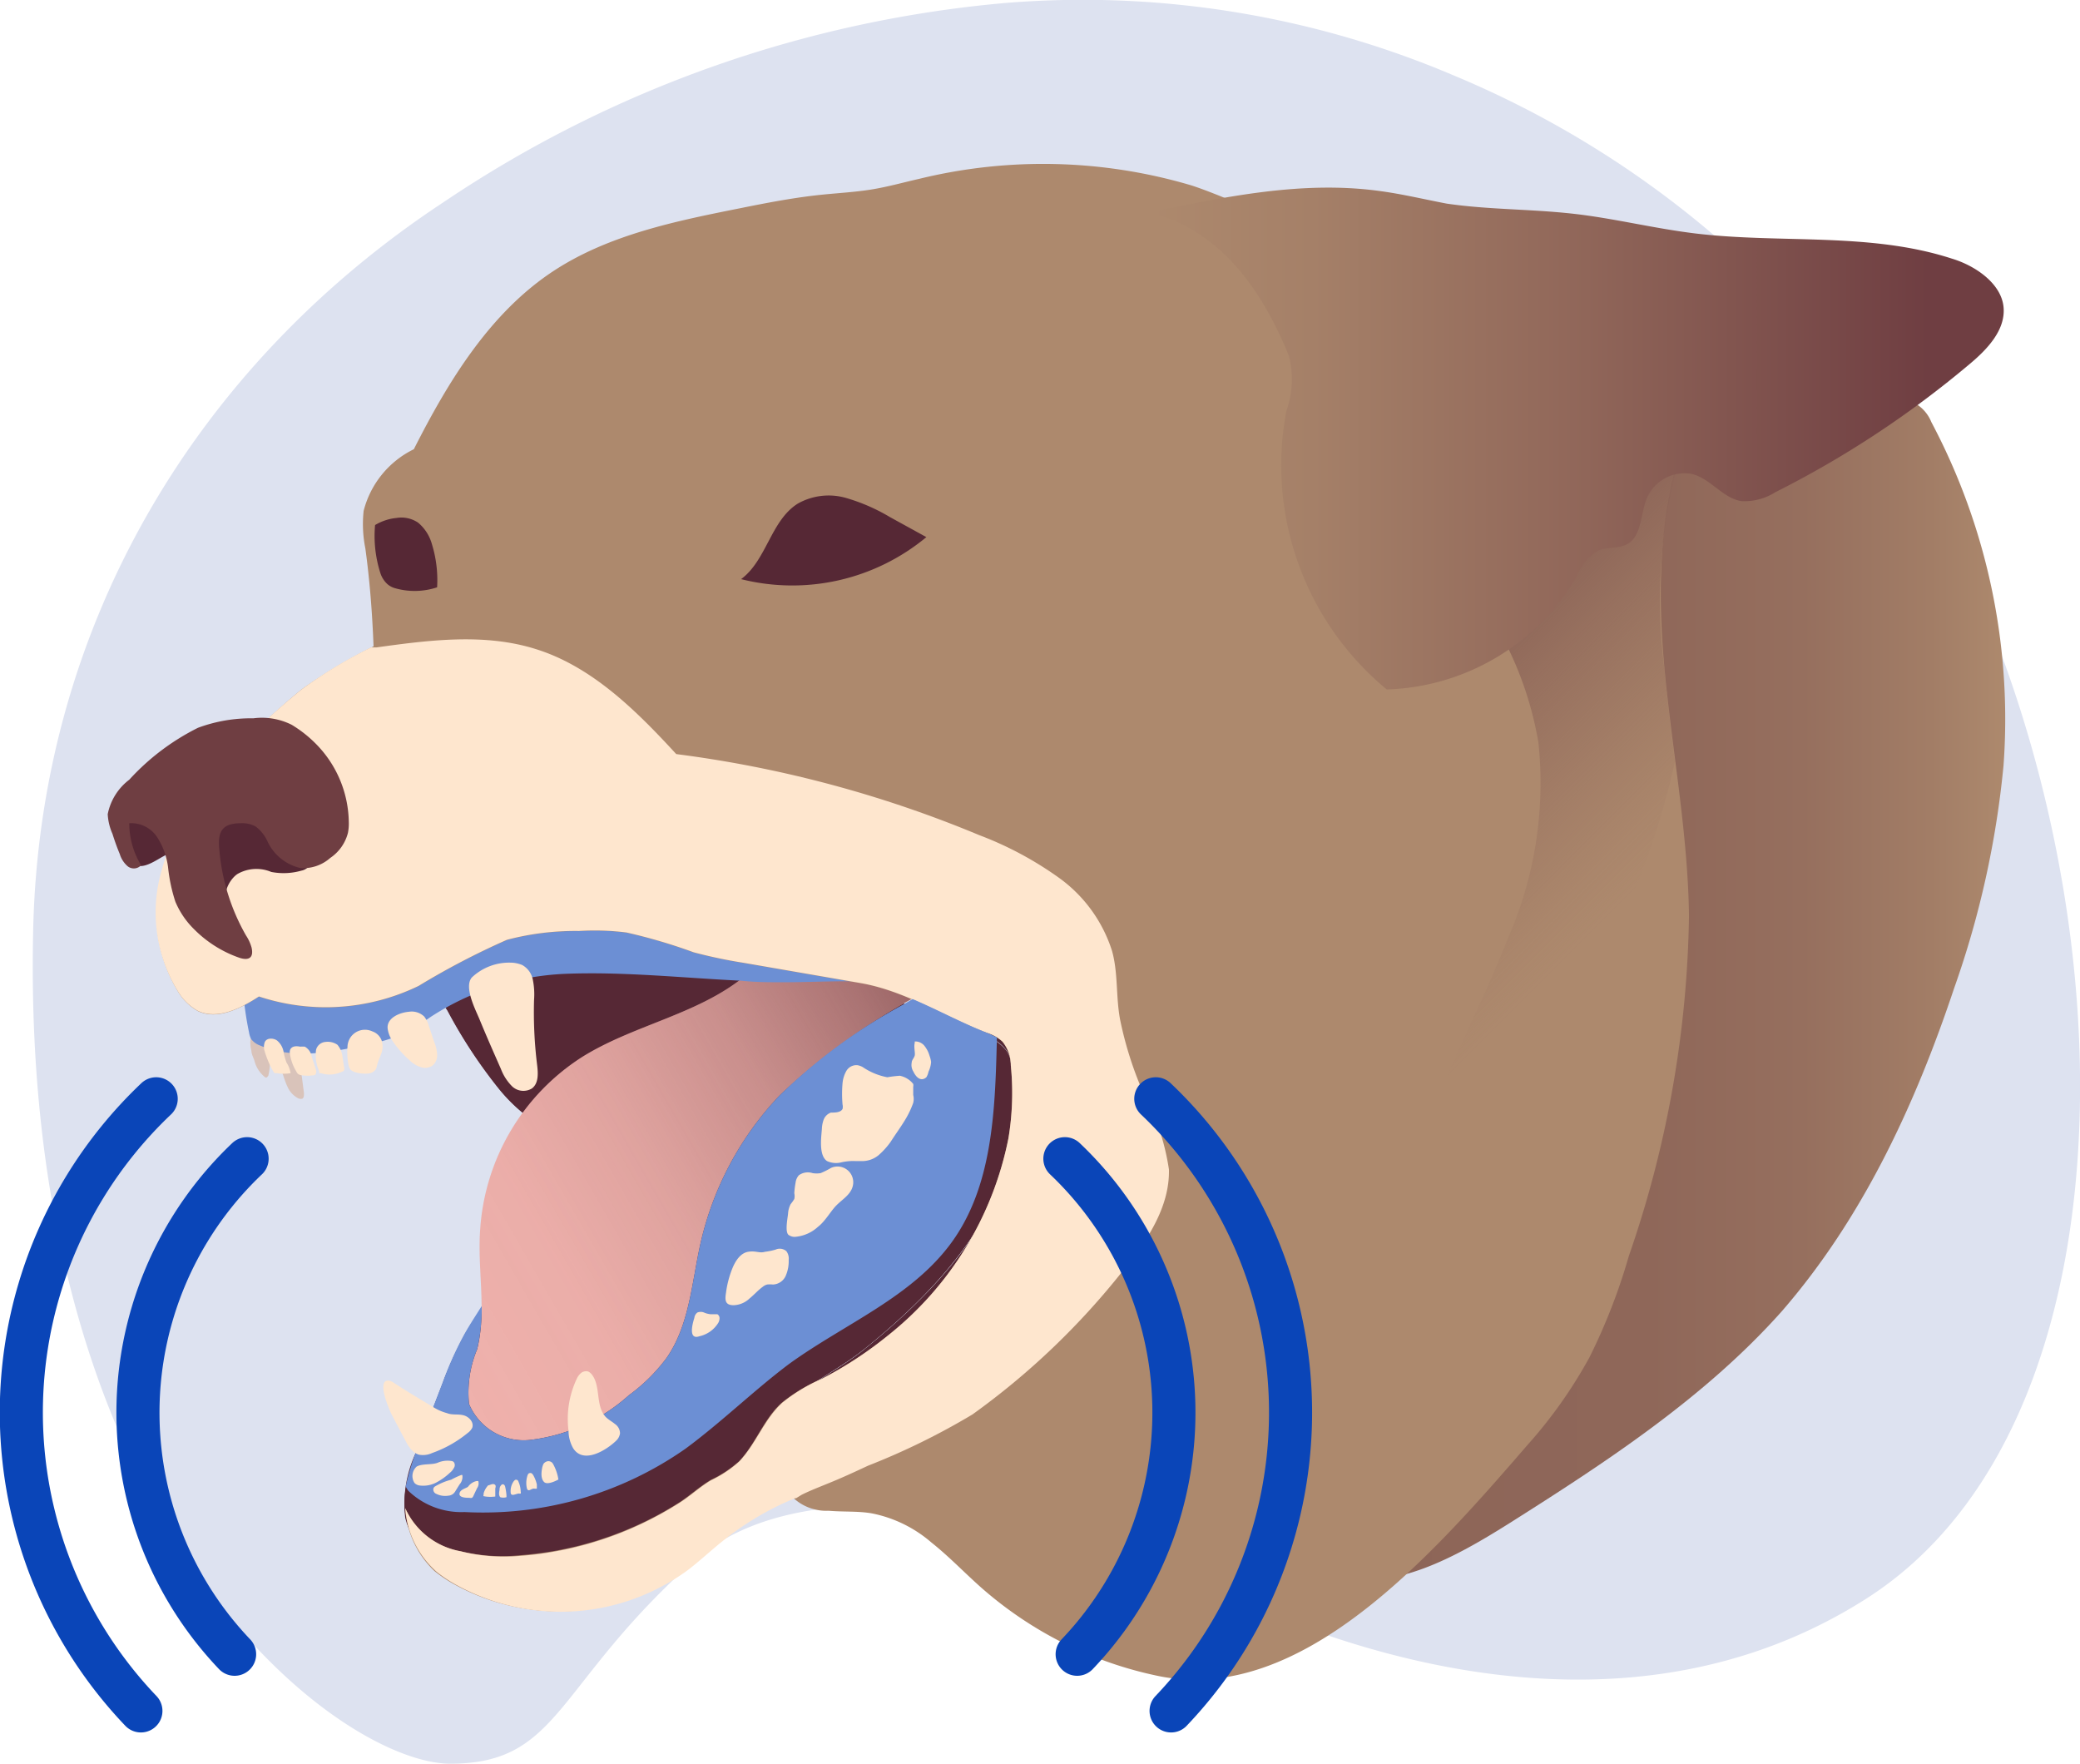 <svg xmlns="http://www.w3.org/2000/svg" xmlns:xlink="http://www.w3.org/1999/xlink" viewBox="0 0 96.55 81.86"><defs><style>.cls-1{fill:#dde2f0;}.cls-2{fill:url(#linear-gradient);}.cls-3{fill:#d9c3ba;}.cls-4{fill:#562835;}.cls-5{fill:#efb1ac;}.cls-6{fill:url(#linear-gradient-2);}.cls-7{fill:#6c8fd4;}.cls-8{fill:#ad896d;}.cls-9{fill:#fee6ce;}.cls-10{fill:#6f3e42;}.cls-11{fill:url(#linear-gradient-3);}.cls-12{fill:url(#linear-gradient-4);}.cls-13{fill:none;stroke:#0a45b8;stroke-linecap:round;stroke-linejoin:round;stroke-width:2px;}</style><linearGradient id="linear-gradient" x1="61.87" y1="45.97" x2="93.04" y2="45.97" gradientUnits="userSpaceOnUse"><stop offset="0.04" stop-color="#8d6558"/><stop offset="0.47" stop-color="#8f6759"/><stop offset="0.7" stop-color="#966f5e"/><stop offset="0.89" stop-color="#a27d66"/><stop offset="1" stop-color="#ad896d"/></linearGradient><linearGradient id="linear-gradient-2" x1="19.72" y1="61.74" x2="44.31" y2="47.55" gradientUnits="userSpaceOnUse"><stop offset="0" stop-color="#6f3e42" stop-opacity="0"/><stop offset="0.24" stop-color="#6f3e42" stop-opacity="0.03"/><stop offset="0.46" stop-color="#6f3e42" stop-opacity="0.13"/><stop offset="0.68" stop-color="#6f3e42" stop-opacity="0.3"/><stop offset="0.88" stop-color="#6f3e42" stop-opacity="0.53"/><stop offset="1" stop-color="#6f3e42" stop-opacity="0.7"/></linearGradient><linearGradient id="linear-gradient-3" x1="65.4" y1="32.57" x2="76.97" y2="44.14" gradientUnits="userSpaceOnUse"><stop offset="0" stop-color="#8d6558"/><stop offset="0.21" stop-color="#8d6558" stop-opacity="0.69"/><stop offset="0.5" stop-color="#8d6558" stop-opacity="0.32"/><stop offset="0.71" stop-color="#8d6558" stop-opacity="0.09"/><stop offset="0.83" stop-color="#8d6558" stop-opacity="0"/></linearGradient><linearGradient id="linear-gradient-4" x1="53.38" y1="20.34" x2="93.05" y2="20.34" gradientUnits="userSpaceOnUse"><stop offset="0" stop-color="#ad896d"/><stop offset="0.19" stop-color="#a58068"/><stop offset="0.51" stop-color="#906659"/><stop offset="0.91" stop-color="#6f3e42"/></linearGradient></defs><title>Ресурс 42600</title><g id="Слой_2" data-name="Слой 2"><g id="Illustration"><path class="cls-1" d="M46.65.14A44,44,0,0,1,67.5,3.51,45.57,45.57,0,0,1,88.76,21.66c10.21,17,11.27,44-2.13,52.54s-29.35,0-31.48-1.06-16.59-6.38-23-.64S26,81.86,20.9,81.86.91,71,1.54,43.15C1.86,29.16,9,17,20.64,9.35A55.34,55.34,0,0,1,46.65.14Z"/><path class="cls-2" d="M82.45,19.15l5.48-.49a1.83,1.83,0,0,1,1,.08,1.77,1.77,0,0,1,.72.85A29.42,29.42,0,0,1,93,35.53a43.22,43.22,0,0,1-2.29,10.33c-1.8,5.39-4.24,10.67-8,15-3.56,4-8.15,7-12.71,9.88-2.46,1.54-5.27,3.11-8.1,2.48,3.62-5.36,4.22-12.8,5.36-19.16L72.9,22.35a5.12,5.12,0,0,1,.52-1.72c.74-1.26,2.36-1.65,3.81-1.84S81,19.28,82.45,19.15Z"/><path class="cls-3" d="M13.09,49.76c.09.23.15.47.26.69a1.08,1.08,0,0,0,.5.53A.26.26,0,0,0,14,51c.12,0,.12-.21.1-.34l-.3-2.29a.61.61,0,0,0-.12-.37.55.55,0,0,0-.23-.14,1.47,1.47,0,0,0-.88,0,.42.42,0,0,0-.24.12c-.17.19.15.69.24.87S13,49.44,13.09,49.76Z"/><path class="cls-3" d="M11.62,48.36a1.44,1.44,0,0,0,.05.41c0,.15.09.31.14.46a1.4,1.4,0,0,0,.51.78l.06,0s.06-.05.08-.1a3.55,3.55,0,0,0,.06-1.13.75.75,0,0,0-.19-.57.62.62,0,0,0-.27-.13C11.79,48,11.64,48,11.62,48.36Z"/><path class="cls-4" d="M46.87,53.33c-.72,3.73-3.86,6.93-6.71,9.23-1.19,1-2.7,1.63-3.75,2.75A16.88,16.88,0,0,0,35.16,67a19.15,19.15,0,0,1-7.33,5.71,8.42,8.42,0,0,1-3.57,1,6.77,6.77,0,0,1-2.18-.39c-1.45-.47-2.93-1.4-3.27-2.88a5.56,5.56,0,0,1,.54-3.11l1.2-3.12a16.59,16.59,0,0,1,.88-2c.33-.63.74-1.21,1.11-1.81C24,57.93,24.76,55.1,26.65,53a7.86,7.86,0,0,1-3.5-2.47,23.07,23.07,0,0,1-2.38-3.62,3.57,3.57,0,0,1-.54-1.31c3.49-.3,6.87-1.31,10.37-1.38a26.74,26.74,0,0,1,8.73,1.45c1.45.46,2.86,1,4.26,1.58.92.38,3.2.86,3.32,2A14,14,0,0,1,46.87,53.33Z"/><path class="cls-4" d="M21.63,69.57a17.34,17.34,0,0,0,4.84-1.1l3-1A12.64,12.64,0,0,0,33,65.9c1.45-1,2.43-2.62,3.94-3.54a20.14,20.14,0,0,1,2.21-1,11.34,11.34,0,0,0,5.26-5.25,13.25,13.25,0,0,0,1.2-7.37,1.88,1.88,0,0,1,0-.75c-.72-.32-1.54-.55-2-.74-1.4-.58-2.81-1.12-4.26-1.58a26.78,26.78,0,0,0-8.73-1.45c-3.5.07-6.88,1.08-10.37,1.38a3.57,3.57,0,0,0,.54,1.31,23.07,23.07,0,0,0,2.38,3.62A7.86,7.86,0,0,0,26.65,53c-1.89,2.13-2.63,5-4.11,7.4-.37.6-.78,1.18-1.11,1.81a16.59,16.59,0,0,0-.88,2l-1.2,3.12c-.14.36-.27.74-.38,1.13A2.79,2.79,0,0,0,21.63,69.57Z"/><path class="cls-4" d="M47.62,50.44c-.11-.61-.7-3.75-1.85-2.73a.56.56,0,0,0-.16.25c.67.31,1.24.71,1.3,1.28a14,14,0,0,1,0,4.09c-.72,3.73-3.86,6.93-6.71,9.23-1.19,1-2.7,1.63-3.75,2.75A16.88,16.88,0,0,0,35.16,67a14.26,14.26,0,0,1-1.83,2c2-1.41,3.84-3,5.79-4.42a36.32,36.32,0,0,0,4.81-3.84,13.41,13.41,0,0,0,2.59-4A12.28,12.28,0,0,0,47.62,50.44Z"/><path class="cls-4" d="M35.16,67a16.88,16.88,0,0,1,1.25-1.67c1.05-1.12,2.56-1.78,3.75-2.75,2.85-2.3,6-5.5,6.71-9.23a14,14,0,0,0,0-4.09c-.06-.57-.63-1-1.3-1.28a1.88,1.88,0,0,0,0,.75,13.25,13.25,0,0,1-1.2,7.37,11.34,11.34,0,0,1-5.26,5.25,20.14,20.14,0,0,0-2.21,1c-1.51.92-2.49,2.51-3.94,3.54a12.64,12.64,0,0,1-3.47,1.56l-3,1a17.34,17.34,0,0,1-4.84,1.1A2.79,2.79,0,0,1,19,68.46a3.83,3.83,0,0,0-.16,2,3.43,3.43,0,0,0,1.51,2,6.7,6.7,0,0,0,3.68.59,17.91,17.91,0,0,0,8.1-3.16c.42-.28.83-.57,1.23-.86A14.26,14.26,0,0,0,35.16,67Z"/><path class="cls-5" d="M42.87,46.07a29.64,29.64,0,0,0-6.68,4.77,14.67,14.67,0,0,0-3.66,6.81c-.42,1.84-.51,3.83-1.59,5.38a8.2,8.2,0,0,1-1.75,1.73,8.33,8.33,0,0,1-4.48,2.06,2.75,2.75,0,0,1-2.94-1.66,5.25,5.25,0,0,1,.38-2.54c.45-1.8,0-3.71.14-5.56a10.29,10.29,0,0,1,4.73-8c2.35-1.47,5.27-1.95,7.45-3.67a8.57,8.57,0,0,0,1.07-1.32,1.1,1.1,0,0,1,.4-.34,1.21,1.21,0,0,1,.73,0l4.1.88c.58.12,1.16.25,1.73.42a.91.91,0,0,1,.53.32A.67.67,0,0,1,42.87,46.07Z"/><path class="cls-6" d="M42.87,46.07a29.64,29.64,0,0,0-6.68,4.77,14.67,14.67,0,0,0-3.66,6.81c-.42,1.84-.51,3.83-1.59,5.38a8.2,8.2,0,0,1-1.75,1.73,8.33,8.33,0,0,1-4.48,2.06,2.75,2.75,0,0,1-2.94-1.66,5.25,5.25,0,0,1,.38-2.54c.45-1.8,0-3.71.14-5.56a10.29,10.29,0,0,1,4.73-8c2.35-1.47,5.27-1.95,7.45-3.67a8.57,8.57,0,0,0,1.07-1.32,1.1,1.1,0,0,1,.4-.34,1.21,1.21,0,0,1,.73,0l4.1.88c.58.12,1.16.25,1.73.42a.91.91,0,0,1,.53.32A.67.67,0,0,1,42.87,46.07Z"/><path class="cls-7" d="M40.73,45.59c-1.45-.1-2.91,0-4.37,0-.65,0-1.29,0-1.94-.07-2.74-.13-5.46-.43-8.2-.32a12.42,12.42,0,0,0-6.23,2,10.46,10.46,0,0,1-1.44.85,6.61,6.61,0,0,1-1.38.4c-1.68.38-3.5.75-5.09.08a.91.91,0,0,1-.42-.3,1,1,0,0,1-.1-.31,14.77,14.77,0,0,1-.26-1.75,28.47,28.47,0,0,0,8.1-1.36c1.39-.51,2.71-1.19,4.11-1.67A14.55,14.55,0,0,1,32,42.77c1.53.42,3,1.11,4.53,1.46a17.3,17.3,0,0,1,3.87.9C40.6,45.23,40.75,45.36,40.73,45.59Z"/><path class="cls-8" d="M78.47,19.65C77,23.21,76.91,27.2,77.26,31s1.09,7.65,1.14,11.51a50.21,50.21,0,0,1-2.79,15.78A27.6,27.6,0,0,1,73.78,63a21.75,21.75,0,0,1-2.87,4.06C66.48,72.18,60.4,79.15,53.77,77.79a17.92,17.92,0,0,1-8.22-4.1c-.78-.69-1.5-1.45-2.32-2.1a6,6,0,0,0-2.77-1.35c-.64-.11-1.3-.06-2-.12a2.25,2.25,0,0,1-1.64-.6,13.48,13.48,0,0,0-3.37,2c-.55.44-1.06.92-1.61,1.34a10,10,0,0,1-10.67.72,6.38,6.38,0,0,1-1-.66A4.36,4.36,0,0,1,18.81,70,3.49,3.49,0,0,0,21.38,72a8.24,8.24,0,0,0,2.71.19,16,16,0,0,0,7.37-2.41c.53-.33,1-.78,1.55-1.1a5.43,5.43,0,0,0,1.31-.87c.78-.83,1.15-2,2-2.73A7.91,7.91,0,0,1,38.14,64a17.91,17.91,0,0,0,3.06-2,15.54,15.54,0,0,0,5.61-9.16,12.83,12.83,0,0,0,.11-3.39,1.75,1.75,0,0,0-.39-1.1,1.84,1.84,0,0,0-.71-.4c-2-.75-3.76-1.94-5.86-2.31l-5.43-.94a23,23,0,0,1-2.33-.49,25.23,25.23,0,0,0-3.12-.92,11.65,11.65,0,0,0-2.21-.07,12.43,12.43,0,0,0-3.34.41,35.54,35.54,0,0,0-4.1,2.14,9.88,9.88,0,0,1-7.41.49c-.85.54-1.91,1.1-2.83.67A2.51,2.51,0,0,1,8.25,46a7,7,0,0,1-.78-5.31A11.55,11.55,0,0,1,10,35.85,35,35,0,0,1,14,32a23.91,23.91,0,0,1,3.34-2c-.06-1.53-.17-3-.38-4.54a5.72,5.72,0,0,1-.08-1.75,4.39,4.39,0,0,1,2.33-2.86c1.6-3.16,3.54-6.35,6.51-8.29,2.56-1.67,5.65-2.3,8.66-2.9,1.24-.25,2.48-.49,3.74-.62.77-.08,1.54-.12,2.3-.24s1.5-.33,2.25-.5a24.24,24.24,0,0,1,12.65.31c1,.33,2,.79,3.06,1.18,5,1.92,10.72,2.18,15.29,5a30.65,30.65,0,0,1,4.23,3.39,1.94,1.94,0,0,1,.76,1.12"/><path class="cls-9" d="M53,50.56a17,17,0,0,1-1-3.2c-.21-1.07-.09-2.18-.38-3.22a6.66,6.66,0,0,0-2.44-3.38,16.13,16.13,0,0,0-3.73-2A54.54,54.54,0,0,0,31.39,35c-1.84-2-3.91-4.07-6.54-4.88-2.37-.74-4.93-.41-7.38-.07l-.25,0A21.29,21.29,0,0,0,14,32a35,35,0,0,0-4,3.81,11.55,11.55,0,0,0-2.56,4.82A7,7,0,0,0,8.25,46a2.51,2.51,0,0,0,.94.92c.92.43,2-.13,2.83-.67a9.88,9.88,0,0,0,7.41-.49,35.54,35.54,0,0,1,4.1-2.14,12.43,12.43,0,0,1,3.34-.41,11.65,11.65,0,0,1,2.21.07,25.23,25.23,0,0,1,3.12.92,23,23,0,0,0,2.33.49l5.43.94c2.1.37,3.87,1.56,5.86,2.31a1.84,1.84,0,0,1,.71.4,1.75,1.75,0,0,1,.39,1.1,12.83,12.83,0,0,1-.11,3.39A15.54,15.54,0,0,1,41.2,62a17.91,17.91,0,0,1-3.06,2,7.91,7.91,0,0,0-1.83,1.11c-.84.77-1.21,1.9-2,2.73a5.43,5.43,0,0,1-1.31.87c-.54.32-1,.77-1.55,1.1a16,16,0,0,1-7.37,2.41A8.24,8.24,0,0,1,21.38,72,3.49,3.49,0,0,1,18.81,70a4.36,4.36,0,0,0,1.44,2.94,6.38,6.38,0,0,0,1,.66,10,10,0,0,0,10.67-.72c.55-.42,1.06-.9,1.61-1.34a13.48,13.48,0,0,1,3.37-2l.05,0,.26-.16c.38-.19.77-.34,1.16-.5.65-.26,1.28-.55,1.92-.85a32.52,32.52,0,0,0,4.85-2.38,34.58,34.58,0,0,0,7-6.69c1.1-1.36,2.16-2.93,2.12-4.68A11.1,11.1,0,0,0,53,50.56Z"/><path class="cls-4" d="M7.61,39.73a.38.38,0,0,0,.14-.11.33.33,0,0,0,0-.29,2.18,2.18,0,0,0-1.13-1.48.73.73,0,0,0-.59-.09c-.28.12-.35.48-.34.79a2.49,2.49,0,0,0,.52,1.54C6.59,40.41,7.23,39.93,7.61,39.73Z"/><path class="cls-4" d="M43,24.93,41.31,24a8.73,8.73,0,0,0-2.08-.9,2.92,2.92,0,0,0-2.19.27c-1.26.78-1.45,2.63-2.64,3.51A9.75,9.75,0,0,0,43,24.93Z"/><path class="cls-4" d="M20.29,27.26a5.65,5.65,0,0,0-.24-2,2,2,0,0,0-.64-1,1.38,1.38,0,0,0-1-.22,2.39,2.39,0,0,0-1,.33,5.66,5.66,0,0,0,.24,2.21,1.2,1.2,0,0,0,.32.52.92.92,0,0,0,.33.19A3.31,3.31,0,0,0,20.29,27.26Z"/><path class="cls-4" d="M10.53,41.72c-.18-.39.22-1,.52-1.17a1.77,1.77,0,0,1,1.54-.08,3,3,0,0,0,1.4-.06.57.57,0,0,0,.37-.24,1.14,1.14,0,0,0,0-.45,2.16,2.16,0,0,0,0-.44c-.12-.55-1-.92-1.42-1.18a3.83,3.83,0,0,0-1.49-.66C9.15,37.18,10,40.61,10.53,41.72Z"/><path class="cls-10" d="M16.15,38.66a2,2,0,0,1-.82,1.16,1.88,1.88,0,0,1-1.38.47,2.23,2.23,0,0,1-1.52-1.21,1.84,1.84,0,0,0-.55-.71,1.27,1.27,0,0,0-.7-.16c-.89,0-1.08.41-1,1.21a9.63,9.63,0,0,0,1.24,4,1.94,1.94,0,0,1,.26.57c.11.5-.17.6-.58.46A5.5,5.5,0,0,1,9,43.12a3.91,3.91,0,0,1-.86-1.27,7.61,7.61,0,0,1-.33-1.52,3.35,3.35,0,0,0-.5-1.45A1.44,1.44,0,0,0,6,38.21a3.75,3.75,0,0,0,.55,1.95.46.46,0,0,1-.62.05,1.21,1.21,0,0,1-.37-.57c-.13-.31-.24-.62-.34-.94A2.57,2.57,0,0,1,5,37.79a2.65,2.65,0,0,1,1-1.6,10.88,10.88,0,0,1,3.19-2.41,7.06,7.06,0,0,1,2.57-.44,3.08,3.08,0,0,1,1.78.3,5.75,5.75,0,0,1,1.29,1.06,5.26,5.26,0,0,1,1.36,3.44A2.18,2.18,0,0,1,16.15,38.66Z"/><path class="cls-7" d="M42.36,46.37l-.37.22a25.94,25.94,0,0,0-5.8,4.25,14.67,14.67,0,0,0-3.66,6.81c-.42,1.83-.51,3.83-1.59,5.38a8.2,8.2,0,0,1-1.75,1.73,8.33,8.33,0,0,1-4.48,2.06,2.75,2.75,0,0,1-2.94-1.66,5.25,5.25,0,0,1,.38-2.54,8.23,8.23,0,0,0,.21-2c-.32.51-.65,1-.93,1.54a16.59,16.59,0,0,0-.88,2l-1.2,3.12A11.71,11.71,0,0,0,18.83,69l.11.18a3.54,3.54,0,0,0,2.62,1,16.38,16.38,0,0,0,10.26-2.94C33.5,66,35,64.53,36.61,63.32c2.57-1.87,5.72-3.1,7.58-5.68s2-6,2.08-9.27v0a1.62,1.62,0,0,0,0-.22,4.54,4.54,0,0,0-.45-.21C44.63,47.47,43.51,46.86,42.36,46.37Z"/><path class="cls-9" d="M23.69,44.68a1.46,1.46,0,0,1,.55.11,1,1,0,0,1,.5.72,3.41,3.41,0,0,1,.05.9,19.9,19.9,0,0,0,.14,3c.05.4.08.87-.24,1.11a.76.76,0,0,1-.91-.09,2.28,2.28,0,0,1-.53-.82c-.34-.77-.68-1.54-1-2.32-.19-.45-.72-1.48-.35-1.92A2.52,2.52,0,0,1,23.69,44.68Z"/><path class="cls-9" d="M18,47.78a1.31,1.31,0,0,0,.26.59,4.6,4.6,0,0,0,.75.84,1.33,1.33,0,0,0,.52.32.61.61,0,0,0,.57-.09.63.63,0,0,0,.19-.5,1.69,1.69,0,0,0-.12-.54c-.09-.25-.17-.51-.26-.77a1.26,1.26,0,0,0-.22-.45.84.84,0,0,0-.71-.22C18.52,47,17.91,47.27,18,47.78Z"/><path class="cls-9" d="M16.13,48.58a3.09,3.09,0,0,0,.05.86.7.7,0,0,0,.08.2.67.67,0,0,0,.18.11,1.58,1.58,0,0,0,.61.08.51.51,0,0,0,.39-.19.7.7,0,0,0,.06-.19c.05-.2.14-.38.21-.58a.92.92,0,0,0,0-.59.7.7,0,0,0-.43-.41A.81.81,0,0,0,16.13,48.58Z"/><path class="cls-9" d="M14.67,48.73a1.85,1.85,0,0,0,.15,1,.56.56,0,0,0,0,.08.18.18,0,0,0,.08,0,1.31,1.31,0,0,0,1-.08s.06,0,.07-.06a.2.2,0,0,0,0-.15L15.89,49a1,1,0,0,0-.23-.51.8.8,0,0,0-.55-.13A.49.49,0,0,0,14.67,48.73Z"/><path class="cls-9" d="M13.45,48.84a2.15,2.15,0,0,0,.31.9.28.28,0,0,0,.08.11.39.39,0,0,0,.19.06,1.6,1.6,0,0,0,.49,0c.06,0,.13,0,.15-.11a.24.24,0,0,0,0-.14l-.2-.62a.66.66,0,0,0-.32-.46,1.46,1.46,0,0,0-.22,0C13.7,48.53,13.45,48.57,13.45,48.84Z"/><path class="cls-9" d="M12.27,48.44a.62.62,0,0,0,0,.3,4.38,4.38,0,0,0,.42,1s0,0,.06.07l.11,0a1.91,1.91,0,0,0,.63,0,1.28,1.28,0,0,0-.19-.49,2.83,2.83,0,0,1-.14-.52.87.87,0,0,0-.26-.47C12.75,48.17,12.32,48.13,12.27,48.44Z"/><path class="cls-9" d="M18.22,65.73l.58,1.1c.15.29.34.61.66.69a1,1,0,0,0,.6-.08,5.49,5.49,0,0,0,1.65-.93.69.69,0,0,0,.21-.24c.09-.25-.14-.51-.4-.58s-.52,0-.77-.1a2.37,2.37,0,0,1-.67-.3c-.6-.36-1.21-.72-1.8-1.11a.62.62,0,0,0-.22-.1C17.42,64,18.12,65.56,18.22,65.73Z"/><path class="cls-9" d="M20.32,67.89a1.15,1.15,0,0,1,.63-.08.17.17,0,0,1,.12.06.23.23,0,0,1,0,.26.69.69,0,0,1-.19.23,2.88,2.88,0,0,1-.63.45,1.3,1.3,0,0,1-.75.14.4.4,0,0,1-.26-.12.59.59,0,0,1,.1-.76C19.61,67.92,20.05,68,20.32,67.89Z"/><path class="cls-9" d="M20.18,69a2.85,2.85,0,0,1,.76-.32,4,4,0,0,1,.47-.22s0,0,.05,0,0,0,0,0a.53.53,0,0,1-.13.44l-.18.29a.49.49,0,0,1-.11.14.39.39,0,0,1-.23.09.92.92,0,0,1-.57-.09C20.13,69.29,20.05,69.1,20.18,69Z"/><path class="cls-9" d="M21.73,69a.66.66,0,0,1,.4-.26h.07s0,0,0,0a.38.38,0,0,1-.06.34l-.16.34a.26.26,0,0,1-.07.1.2.2,0,0,1-.11,0c-.14,0-.5,0-.47-.2S21.65,69.08,21.73,69Z"/><path class="cls-9" d="M23,69.05a.2.2,0,0,0,0-.11c-.09-.13-.26,0-.34,0a.91.91,0,0,0-.21.37c0,.16-.06.12.09.15a1.71,1.71,0,0,0,.45,0s0,0,0,0v-.37Z"/><path class="cls-9" d="M26.6,67.21a1.67,1.67,0,0,1-.21-.8A4.37,4.37,0,0,1,26.77,64a.74.74,0,0,1,.21-.28.37.37,0,0,1,.33-.06.53.53,0,0,1,.14.11c.46.54.17,1.47.67,2,.13.13.29.21.42.32a.53.53,0,0,1,.24.44.58.58,0,0,1-.16.32C28.2,67.27,27.09,68,26.6,67.21Z"/><path class="cls-9" d="M32.23,61.17a.37.37,0,0,1,.14-.25.41.41,0,0,1,.31,0A1,1,0,0,0,33,61c.1,0,.21,0,.3,0a.21.21,0,0,1,.1.18.43.43,0,0,1-.06.22,1.37,1.37,0,0,1-.87.62C31.93,62.21,32.15,61.42,32.23,61.17Z"/><path class="cls-9" d="M34,58.86c.14-.34.37-.7.73-.76s.52.08.78,0A3,3,0,0,0,36,58a.47.47,0,0,1,.5.07.57.57,0,0,1,.11.41,1.71,1.71,0,0,1-.14.74.68.68,0,0,1-.59.4,1.22,1.22,0,0,0-.27,0,.53.53,0,0,0-.21.11c-.22.16-.4.37-.61.54a1.12,1.12,0,0,1-.74.31c-.41,0-.4-.26-.35-.58A4.57,4.57,0,0,1,34,58.86Z"/><path class="cls-9" d="M36.58,56.33a1.11,1.11,0,0,1,.12-.44,2.07,2.07,0,0,0,.17-.24.63.63,0,0,0,0-.27,3.86,3.86,0,0,1,.06-.49.63.63,0,0,1,.15-.34.71.71,0,0,1,.64-.1,1.16,1.16,0,0,0,.37,0,3.58,3.58,0,0,0,.48-.24.73.73,0,0,1,1,.89c-.11.36-.47.57-.74.84s-.52.74-.86,1a1.77,1.77,0,0,1-1,.46.47.47,0,0,1-.33-.06C36.41,57.25,36.56,56.56,36.58,56.33Z"/><path class="cls-9" d="M38.15,52.4a1.39,1.39,0,0,1,.09-.45.56.56,0,0,1,.33-.31c.19,0,.45,0,.54-.17a.44.44,0,0,0,0-.2,5.58,5.58,0,0,1,0-1,1.41,1.41,0,0,1,.18-.57.54.54,0,0,1,.51-.26.75.75,0,0,1,.25.09,3,3,0,0,0,1.14.47,5.41,5.41,0,0,1,.58-.07,1.07,1.07,0,0,1,.55.3l.07.08a.33.33,0,0,1,0,.13c0,.13,0,.25,0,.38a.77.77,0,0,1,0,.37A4.35,4.35,0,0,1,42,52c-.2.33-.43.64-.66,1a3.57,3.57,0,0,1-.55.61,1.2,1.2,0,0,1-.83.28l-.25,0a2.46,2.46,0,0,0-.66.06,1,1,0,0,1-.66-.06C38,53.63,38.12,52.8,38.15,52.4Z"/><path class="cls-9" d="M42.4,49.74a.57.57,0,0,1-.08-.42c0-.12.11-.21.14-.33s-.05-.39,0-.58l0-.07h.08a.55.55,0,0,1,.4.24,1.32,1.32,0,0,1,.21.43,1.28,1.28,0,0,1,.07.28,1.21,1.21,0,0,1-.12.45A.79.79,0,0,1,43,50C42.75,50.22,42.52,50,42.4,49.74Z"/><path class="cls-9" d="M25.17,68.11a.85.85,0,0,1,.06-.17.32.32,0,0,1,.2-.12.26.26,0,0,1,.21.08.75.75,0,0,1,.07.12,2.15,2.15,0,0,1,.21.65.09.09,0,0,1,0,0s0,0,0,0-.49.28-.66.12S25.13,68.31,25.17,68.11Z"/><path class="cls-9" d="M24.48,68.5a.24.24,0,0,1,.06-.11.14.14,0,0,1,.15,0,.43.43,0,0,1,.09.13,1.57,1.57,0,0,1,.14.38c0,.07,0,.16,0,.19a.29.29,0,0,1-.13,0c-.15,0-.26.18-.33,0A1.11,1.11,0,0,1,24.48,68.5Z"/><path class="cls-9" d="M23.84,68.76s.06-.08.1-.08.1,0,.13.1a1.18,1.18,0,0,1,.1.45.14.14,0,0,1,0,.09.09.09,0,0,1-.07,0c-.14,0-.33.14-.39,0A.79.79,0,0,1,23.84,68.76Z"/><path class="cls-9" d="M23.19,69.11a.27.27,0,0,1,.11-.21.12.12,0,0,1,.08,0,.16.16,0,0,1,.07.11,2.63,2.63,0,0,1,.06.39s0,.07,0,.09a.49.49,0,0,1-.29,0C23.12,69.37,23.19,69.2,23.19,69.11Z"/><path class="cls-11" d="M77.75,35.34c-.18-1.43-.36-2.87-.49-4.3a24.85,24.85,0,0,1,.93-10.62,8,8,0,0,0-2.78,2.16l-6,6.39a16.26,16.26,0,0,1,2,5.49A17.93,17.93,0,0,1,70,43.54c-1.13,2.89-2.62,5.63-3.66,8.55a10.47,10.47,0,0,1-2.13,4.22A35.83,35.83,0,0,0,77.75,35.34Z"/><path class="cls-12" d="M59.83,16.52a4.41,4.41,0,0,1-.12,2.56A13.49,13.49,0,0,0,64.37,32a10.6,10.6,0,0,0,8.82-5.24,2.5,2.5,0,0,1,1-1.21c.43-.18.94-.07,1.35-.3.63-.36.61-1.26.84-1.95A1.9,1.9,0,0,1,78.54,22c.86.21,1.43,1.13,2.3,1.26a2.67,2.67,0,0,0,1.56-.41,46.21,46.21,0,0,0,9-5.93c.83-.69,1.71-1.6,1.6-2.68S91.7,12.33,90.59,12c-3.79-1.23-7.91-.69-11.86-1.16-2-.24-3.85-.72-5.8-.93s-3.87-.18-5.78-.46C66.1,9.25,65.07,9,64,8.86c-3.55-.48-7.14.27-10.64,1C56.62,10.67,58.57,13.42,59.83,16.52Z"/><path class="cls-13" d="M10.89,76.78a16.25,16.25,0,0,1,.58-23"/><path class="cls-13" d="M6.54,79.41A20.06,20.06,0,0,1,7.25,51"/><path class="cls-13" d="M50,76.78a16.25,16.25,0,0,0-.57-23"/><path class="cls-13" d="M54.36,79.41A20.07,20.07,0,0,0,53.65,51"/></g></g></svg>